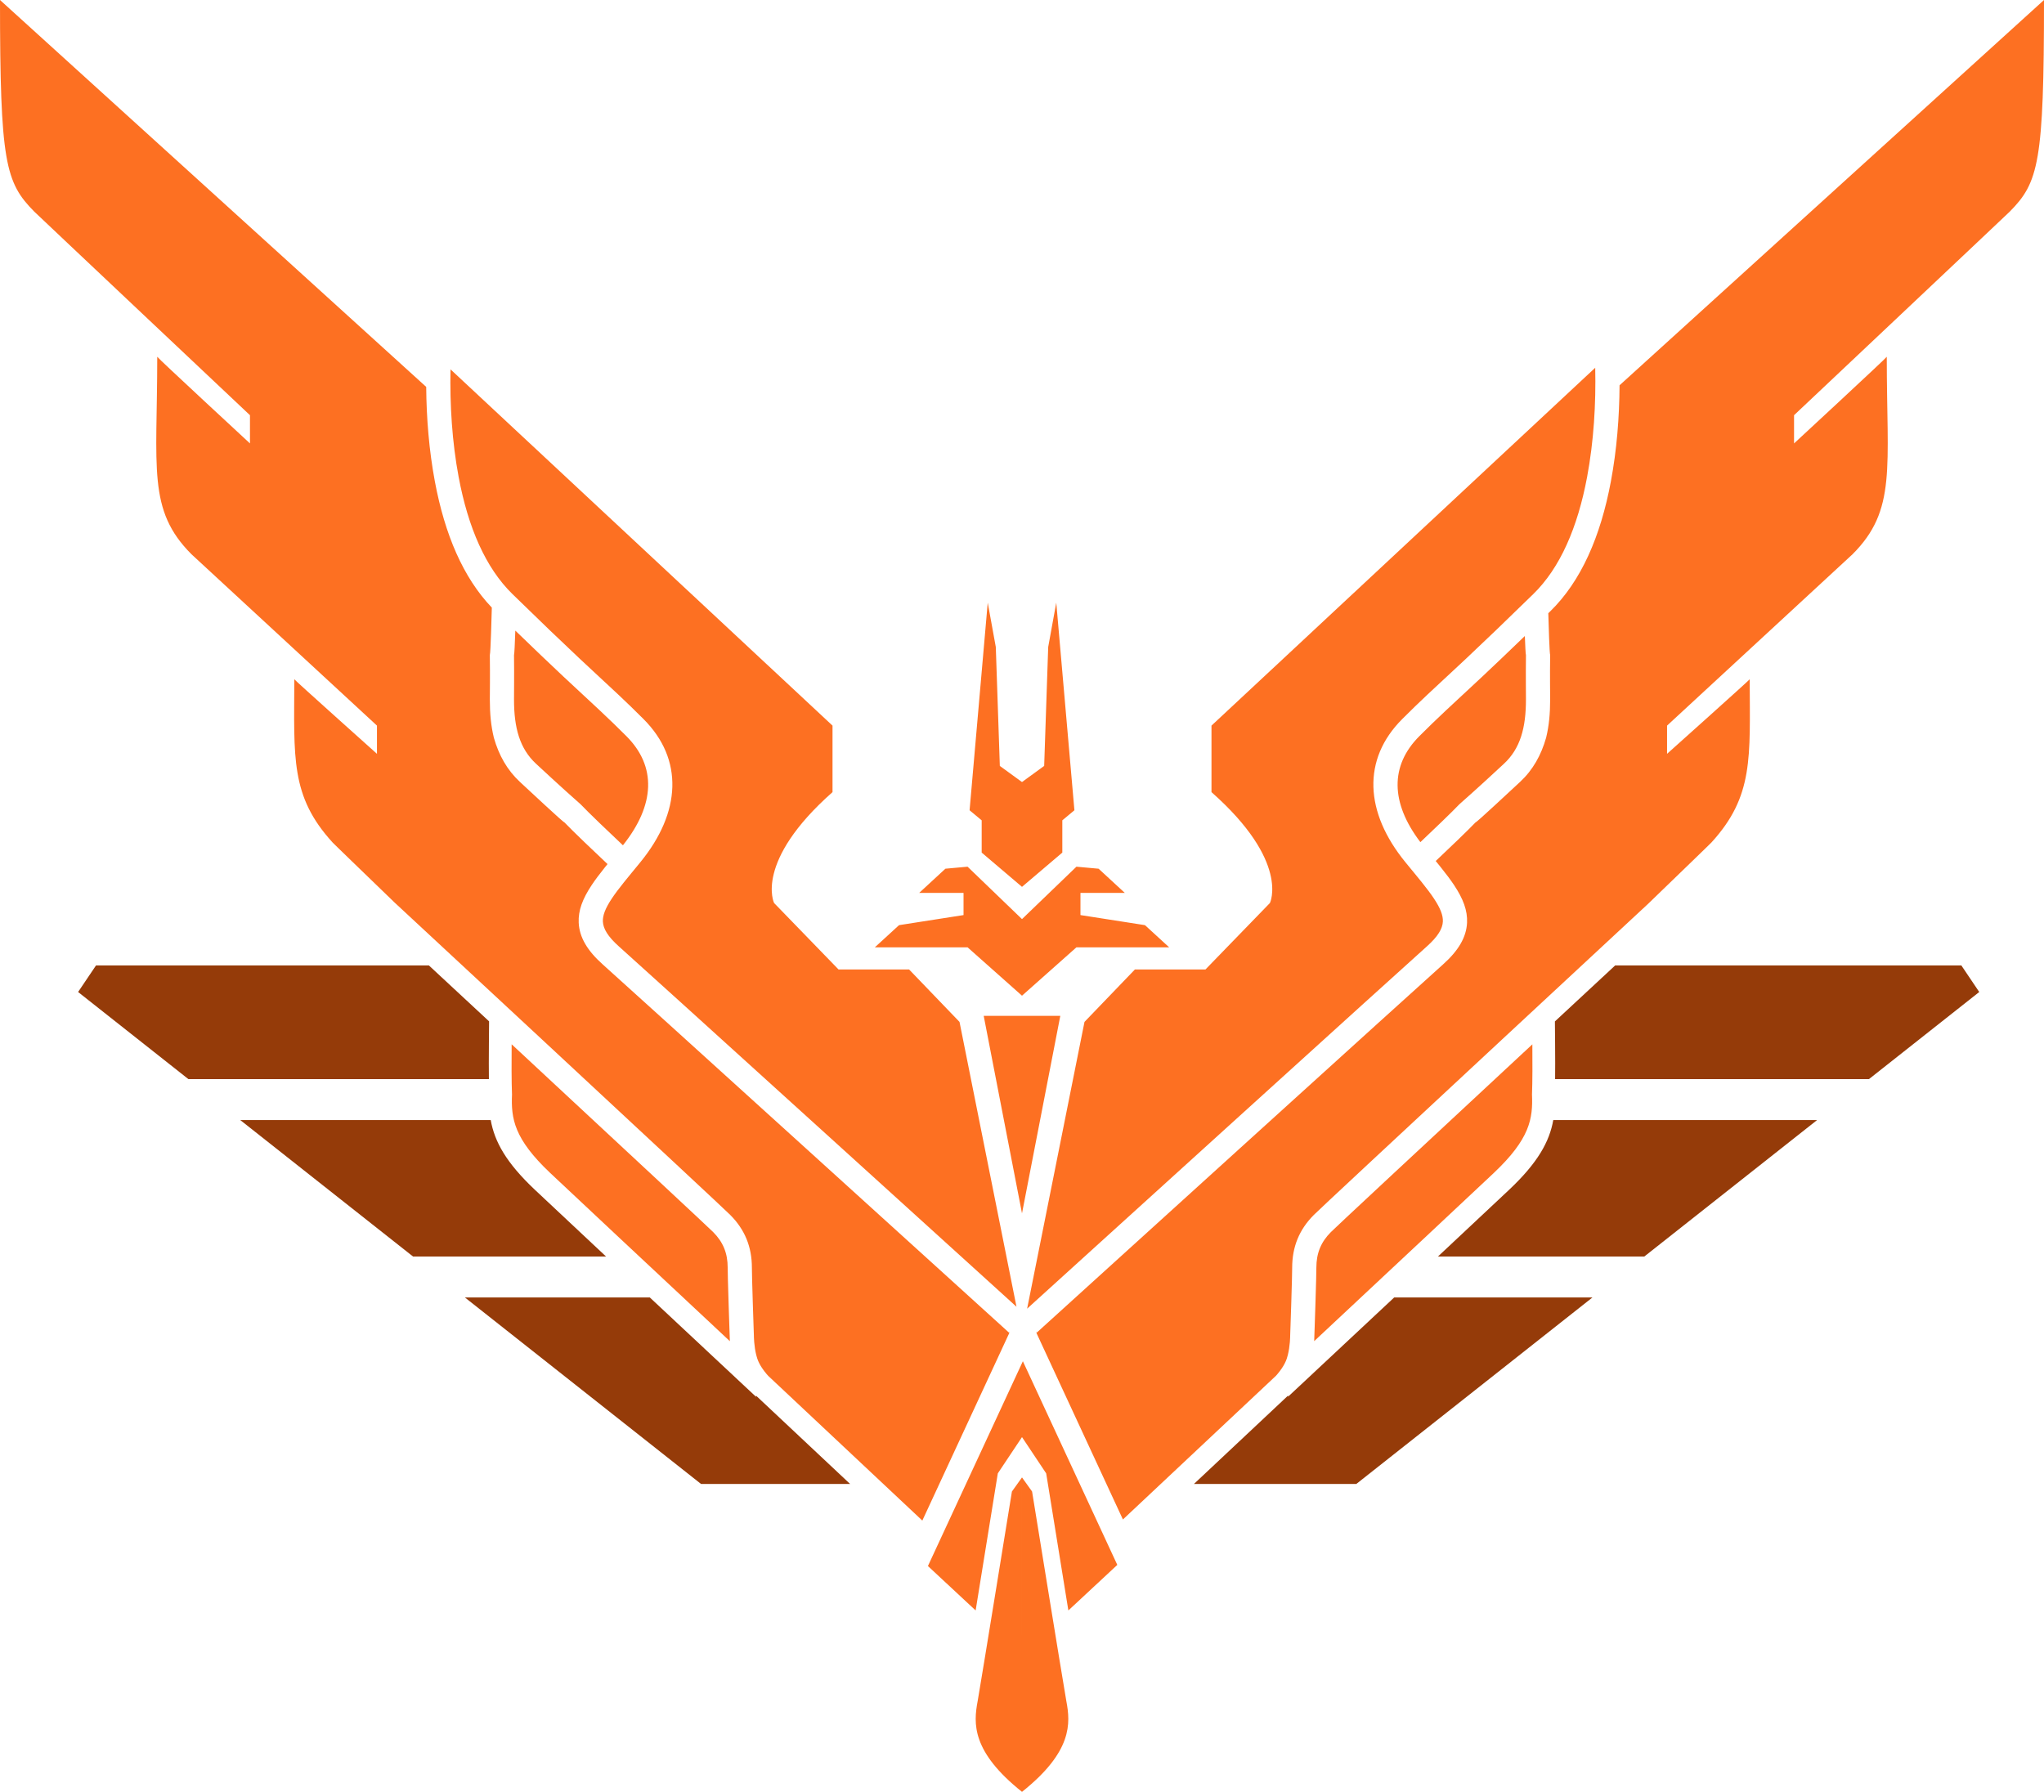 <?xml version="1.0" encoding="utf-8"?>
<!-- Generator: Adobe Illustrator 16.0.0, SVG Export Plug-In . SVG Version: 6.00 Build 0)  -->
<!DOCTYPE svg PUBLIC "-//W3C//DTD SVG 1.1//EN" "http://www.w3.org/Graphics/SVG/1.1/DTD/svg11.dtd">
<svg version="1.1" id="Layer_1" xmlns="http://www.w3.org/2000/svg" xmlns:xlink="http://www.w3.org/1999/xlink" x="0px" y="0px"
	 width="898.682px" height="787.898px" viewBox="0 0 898.682 787.898" enable-background="new 0 0 898.682 787.898"
	 xml:space="preserve">
<g id="Layer_3_copy">
	<g>
		<path fill="#953B09" d="M566.311,614.154l0.031-0.517l-41.392,38.867h71.391l103.82-82h-87.176
			c-8.457,7.911-17.903,16.746-28.355,26.521L566.311,614.154z"/>
		<path fill="#953B09" d="M332.435,614.211l-18.356-17.164c-9.09-8.499-18.866-17.642-28.379-26.541h-81.307l103.82,82h65.542
			l-41.353-38.831L332.435,614.211z"/>
		<path fill="#953B09" d="M663.595,523.082c-4.299,4.061-14.811,13.918-31.375,29.424h90.731l75.97-60H682.926
			C681.235,502.029,676.104,511.27,663.595,523.082z"/>
		<path fill="#953B09" d="M215.756,492.506H105.631l75.97,60h84.861c-14.653-13.717-26.646-24.957-31.375-29.425
			C222.579,511.269,217.447,502.029,215.756,492.506z"/>
		<path fill="#953B09" d="M214.955,459.102l0.082-10c-8.691-8.074-17.559-16.313-26.479-24.597H42.221l-7.88,11.69l48.5,38.31
			h132.112C214.904,470.342,214.904,465.195,214.955,459.102z"/>
		<path fill="#953B09" d="M683.729,459.123c0.051,6.083,0.051,11.222,0.002,15.383h137.98l48.5-38.31l-7.87-11.69H710.146
			c-8.928,8.291-17.803,16.535-26.5,24.617L683.729,459.123z"/>
	</g>
</g>
<path fill="#FD7022" d="M449.341,599.376v32.538l-10.635,15.953l-9.749,60.266l-20.979-19.531L449.341,599.376v32.538l10.635,15.953
	l9.749,60.266l21.515-20.028l0,0l-41.516-89.555L449.341,599.376L449.341,599.376z M405.52,668.617l-67.754-63.623
	c-0.004-0.008-0.292-0.315-0.685-0.774c-0.68-0.793-1.362-1.681-1.993-2.626c-0.95-1.426-1.684-2.841-2.122-4.153
	c-0.17-0.511-0.327-1.056-0.471-1.629c-0.442-1.771-0.735-3.724-0.898-5.685c-0.058-0.692-0.095-1.332-0.114-1.9
	c-0.021-0.861-0.021-0.861-0.028-1.097c-0.059-1.676-0.092-2.654-0.128-3.72c-0.104-3.041-0.208-6.16-0.305-9.18
	c-0.024-0.779-0.049-1.544-0.072-2.289c-0.231-7.385-0.368-12.587-0.368-14.476c0-9.274-3.141-16.863-9.534-23.258
	c-2.368-2.368-32.75-30.674-82.776-77.168c-18.305-17.013-37.744-35.069-57.182-53.119c-2.585-2.399-5.1-4.735-7.535-6.997
	c-15.016-14.502-27.434-26.515-27.318-26.462c-18.612-20.384-16.929-37.224-16.839-71.788c-0.09,0.194,36.337,32.792,36.337,32.792
	v-12.408l-81.537-75.333c-19.498-19.498-15.053-37.821-15.067-86.855c0.014,0.406,40.769,38.11,40.769,38.11v-12.408
	c0,0-94.953-89.562-94.831-89.514C2.395,80.239,0,71.45,0,0c0,0,157.313,142.813,187.386,170.116
	c0.113,13.788,1.255,27.921,3.808,41.567c4.354,23.277,12.414,42.285,25.046,55.488c-0.075,2.914-0.52,19.766-0.876,20.869
	c0.129,9.722,0,16.654,0,19.498c0,6.341,0.501,11.606,1.771,16.839c2.19,7.69,5.818,14.217,11.521,19.498
	c3.704,3.388,19.015,17.781,19.498,17.726c3.333,3.518,13.659,13.381,18.955,18.343c-0.358,0.442-0.695,0.86-1.026,1.273
	c-2.523,3.148-4.397,5.647-5.958,7.997c-3.996,6.019-5.937,11.156-5.689,16.5c0.296,6.403,3.777,12.28,10.556,18.345
	c7.006,6.271,39.491,35.692,89.229,80.803c19.92,18.065,41.146,37.319,62.365,56.574c7.427,6.739,14.323,12.997,20.512,18.613
	c2.166,1.965,4.088,3.71,5.746,5.214c0.392,0.354,0.69,0.627,0.926,0.84L405.52,668.617L405.52,668.617z M443.916,585.793
	l-0.285-0.388l0.232,0.501L443.916,585.793L443.916,585.793z M451.596,575.44l25.221-126.101l22.155-23.043h31.021l28.361-29.247
	c0,0,8.861-18.169-25.702-48.745v-29.247l168.715-157.351c0.351,15.797-0.629,32.32-3.565,48.019
	c-4.171,22.295-11.894,39.995-23.637,51.465c-12.115,11.834-21.443,20.78-29.67,28.506c-4.214,3.958-14.74,13.708-16.955,15.786
	c-3.728,3.506-7.078,6.752-11.027,10.701c-17.664,17.664-16.58,40.966,1.418,62.963c0.576,0.704,1.158,1.414,1.913,2.331
	c-0.001-0.001,1.436,1.743,1.833,2.227c1.438,1.75,2.444,2.983,3.389,4.161c2.342,2.922,4.043,5.19,5.396,7.229
	c2.86,4.307,4.049,7.453,3.925,10.125c-0.145,3.137-2.184,6.58-7.022,10.91c-7.034,6.293-39.502,35.703-89.389,80.944
	c-19.815,17.972-41.042,37.227-62.263,56.481c-7.427,6.739-14.323,12.997-20.512,18.613
	C453.91,573.34,452.708,574.432,451.596,575.44L451.596,575.44z M712.067,169.416C743.957,140.465,898.682,0,898.682,0
	c0,71.45-2.394,80.239-15.065,93.059c0.122-0.048-94.831,89.514-94.831,89.514v12.408c0,0,40.754-37.704,40.769-38.11
	c-0.015,49.034,4.432,67.357-15.066,86.855l-81.537,75.333v12.408c0,0,36.428-32.598,36.338-32.792
	c0.09,34.564,1.771,51.404-16.84,71.788c0.118-0.053-12.613,12.26-27.878,27.003c-2.254,2.093-4.573,4.247-6.952,6.456
	c-19.438,18.05-38.877,36.106-57.183,53.119c-50.026,46.494-80.408,74.8-82.775,77.168c-6.395,6.394-9.534,13.982-9.534,23.258
	c0,1.888-0.137,7.091-0.368,14.476c-0.022,0.745-0.048,1.51-0.072,2.289c-0.097,3.02-0.199,6.139-0.305,9.18
	c-0.036,1.064-0.068,2.044-0.128,3.72c-0.008,0.234-0.008,0.234-0.028,1.097c-0.021,0.568-0.058,1.208-0.114,1.9
	c-0.163,1.961-0.456,3.914-0.898,5.684c-0.144,0.574-0.301,1.119-0.471,1.63c-0.438,1.313-1.172,2.729-2.122,4.153
	c-0.631,0.945-1.313,1.833-1.993,2.626c-0.394,0.459-0.68,0.768-0.685,0.774l-67.236,63.137l-38.027-82.03
	c0.234-0.213,0.534-0.484,0.925-0.84c1.657-1.504,3.58-3.249,5.746-5.214c6.188-5.616,13.084-11.874,20.513-18.613
	c21.22-19.255,42.443-38.509,62.363-56.574c49.74-45.109,82.226-74.532,89.23-80.803c6.779-6.063,10.26-11.942,10.556-18.345
	c0.248-5.343-1.692-10.48-5.688-16.5c-1.562-2.349-3.436-4.848-5.957-7.997c-0.648-0.809-1.32-1.638-2.127-2.624
	c5.549-5.227,14.465-13.77,17.517-16.992c0.483,0.056,15.795-14.338,19.498-17.726c5.704-5.281,9.332-11.808,11.522-19.498
	c1.271-5.233,1.771-10.498,1.771-16.839c0-2.844-0.13-9.776,0-19.498c-0.297-0.919-0.656-12.792-0.811-18.399
	c0.284-0.278,0.571-0.558,0.859-0.84c13.563-13.247,22.122-32.866,26.659-57.118C710.85,197.806,711.988,183.425,712.067,169.416
	L712.067,169.416z M455.585,585.906l-0.053-0.113l0.285-0.388L455.585,585.906L455.585,585.906z M624.495,370.305
	c5.533-5.215,14.086-13.422,17.168-16.681c9.051-7.99,15.671-14.194,19.498-17.726c7.292-6.714,9.767-15.957,9.749-28.36
	c0.018-2.727-0.11-9.625,0-19.498c-0.151-0.391-0.328-4.139-0.483-8.383c-7.051,6.815-13.099,12.579-18.651,17.794
	c-4.248,3.99-14.779,13.745-16.136,15.016c-4.463,4.197-7.735,7.368-11.606,11.239C611.102,336.635,611.336,353.011,624.495,370.305
	L624.495,370.305z M446.917,574.592l-25.05-125.251l-22.157-23.043h-31.02l-28.36-29.247c0,0-8.863-18.169,25.702-48.745v-29.247
	l-167.963-156.65c-0.307,15.584,0.687,31.851,3.58,47.318c4.171,22.295,11.894,39.995,23.636,51.465
	c12.116,11.834,21.444,20.78,29.67,28.506c4.214,3.958,14.74,13.708,16.955,15.786c3.727,3.506,7.078,6.752,11.027,10.701
	c17.664,17.664,16.581,40.966-1.417,62.963c-0.576,0.704-1.159,1.414-1.913,2.331c0-0.001-1.435,1.743-1.833,2.227
	c-1.439,1.75-2.444,2.983-3.388,4.161c-2.342,2.922-4.043,5.19-5.396,7.229c-2.861,4.309-4.049,7.454-3.926,10.125
	c0.146,3.139,2.184,6.581,7.024,10.911c7.035,6.293,39.502,35.703,89.388,80.944c19.816,17.972,41.042,37.227,62.263,56.481
	c7.427,6.739,14.322,12.997,20.512,18.613C445.185,573.021,446.074,573.827,446.917,574.592L446.917,574.592L446.917,574.592z
	 M273.88,371.682c-5.352-5.015-15.263-14.495-18.633-18.058c-9.051-7.99-15.671-14.194-19.498-17.726
	c-7.292-6.714-9.767-15.957-9.749-28.36c-0.018-2.727,0.111-9.625,0-19.498c0.18-0.462,0.394-5.632,0.567-10.759
	c8.119,7.868,14.92,14.359,21.106,20.17c4.249,3.99,14.78,13.745,16.136,15.016c4.463,4.197,7.736,7.368,11.607,11.239
	C288.688,336.978,288.09,353.882,273.88,371.682L273.88,371.682L273.88,371.682z M320.906,589.742
	c-35.326-33.03-70.082-65.552-78.953-73.931c-15.953-15.066-17.283-23.93-16.839-34.564c-0.229-5.511-0.221-14.592-0.16-22.063
	c1.985,1.846,3.957,3.678,5.913,5.495c49.516,46.021,80.445,74.837,82.659,77.049c4.397,4.398,6.419,9.282,6.419,15.738
	c0,2.051,0.137,7.275,0.373,14.809c0.022,0.749,0.047,1.516,0.072,2.297c0.098,3.026,0.201,6.152,0.306,9.202
	c0.037,1.065,0.069,2.048,0.101,2.921c0.037,1.043,0.037,1.043,0.038,1.093C320.833,588.167,320.852,588.854,320.906,589.742
	L320.906,589.742L320.906,589.742z M577.8,589.721c35.317-33.022,70.061-65.531,78.929-73.909
	c15.953-15.065,17.282-23.929,16.841-34.563c0.229-5.506,0.222-14.574,0.159-22.042c-1.978,1.838-3.94,3.663-5.892,5.475
	c-49.516,46.021-80.446,74.837-82.658,77.05c-4.397,4.397-6.42,9.281-6.42,15.737c0,2.051-0.137,7.275-0.373,14.809
	c-0.022,0.749-0.047,1.516-0.071,2.297c-0.098,3.026-0.201,6.152-0.306,9.202c-0.037,1.065-0.069,2.048-0.101,2.921
	c-0.037,1.043-0.037,1.043-0.039,1.093C577.873,588.163,577.854,588.844,577.8,589.721L577.8,589.721L577.8,589.721z
	 M449.341,787.898c-22.231-17.727-21.343-30.135-19.498-39.884c1.712-9.749,15.066-92.173,15.066-92.173l4.432-6.203V787.898
	c22.232-17.727,21.343-30.135,19.498-39.884c-1.713-9.749-15.065-92.173-15.065-92.173l-4.433-6.203V787.898L449.341,787.898z
	 M449.341,446.683v86.854l16.839-86.854H449.341L449.341,446.683z M449.341,446.683v86.854l-16.839-86.854H449.341L449.341,446.683z
	 M439.592,336.784l9.749,7.09v46.086l-17.726-15.067v-14.18l-5.318-4.432l7.978-91.286l3.545,19.498L439.592,336.784
	L439.592,336.784z M459.09,336.784l-9.749,7.09v46.086l17.727-15.067v-14.18l5.316-4.432l-7.977-91.286l-3.545,19.498
	L459.09,336.784L459.09,336.784z M449.341,404.141v33.679l-23.93-21.271h-40.77l10.636-9.749l28.36-4.432v-9.749H404.14
	l11.521-10.635l9.749-0.886L449.341,404.141L449.341,404.141z M449.341,404.141v33.679l23.931-21.271h40.769l-10.636-9.749
	l-28.36-4.432v-9.749h19.498l-11.521-10.635l-9.75-0.886L449.341,404.141L449.341,404.141z"/>
</svg>
